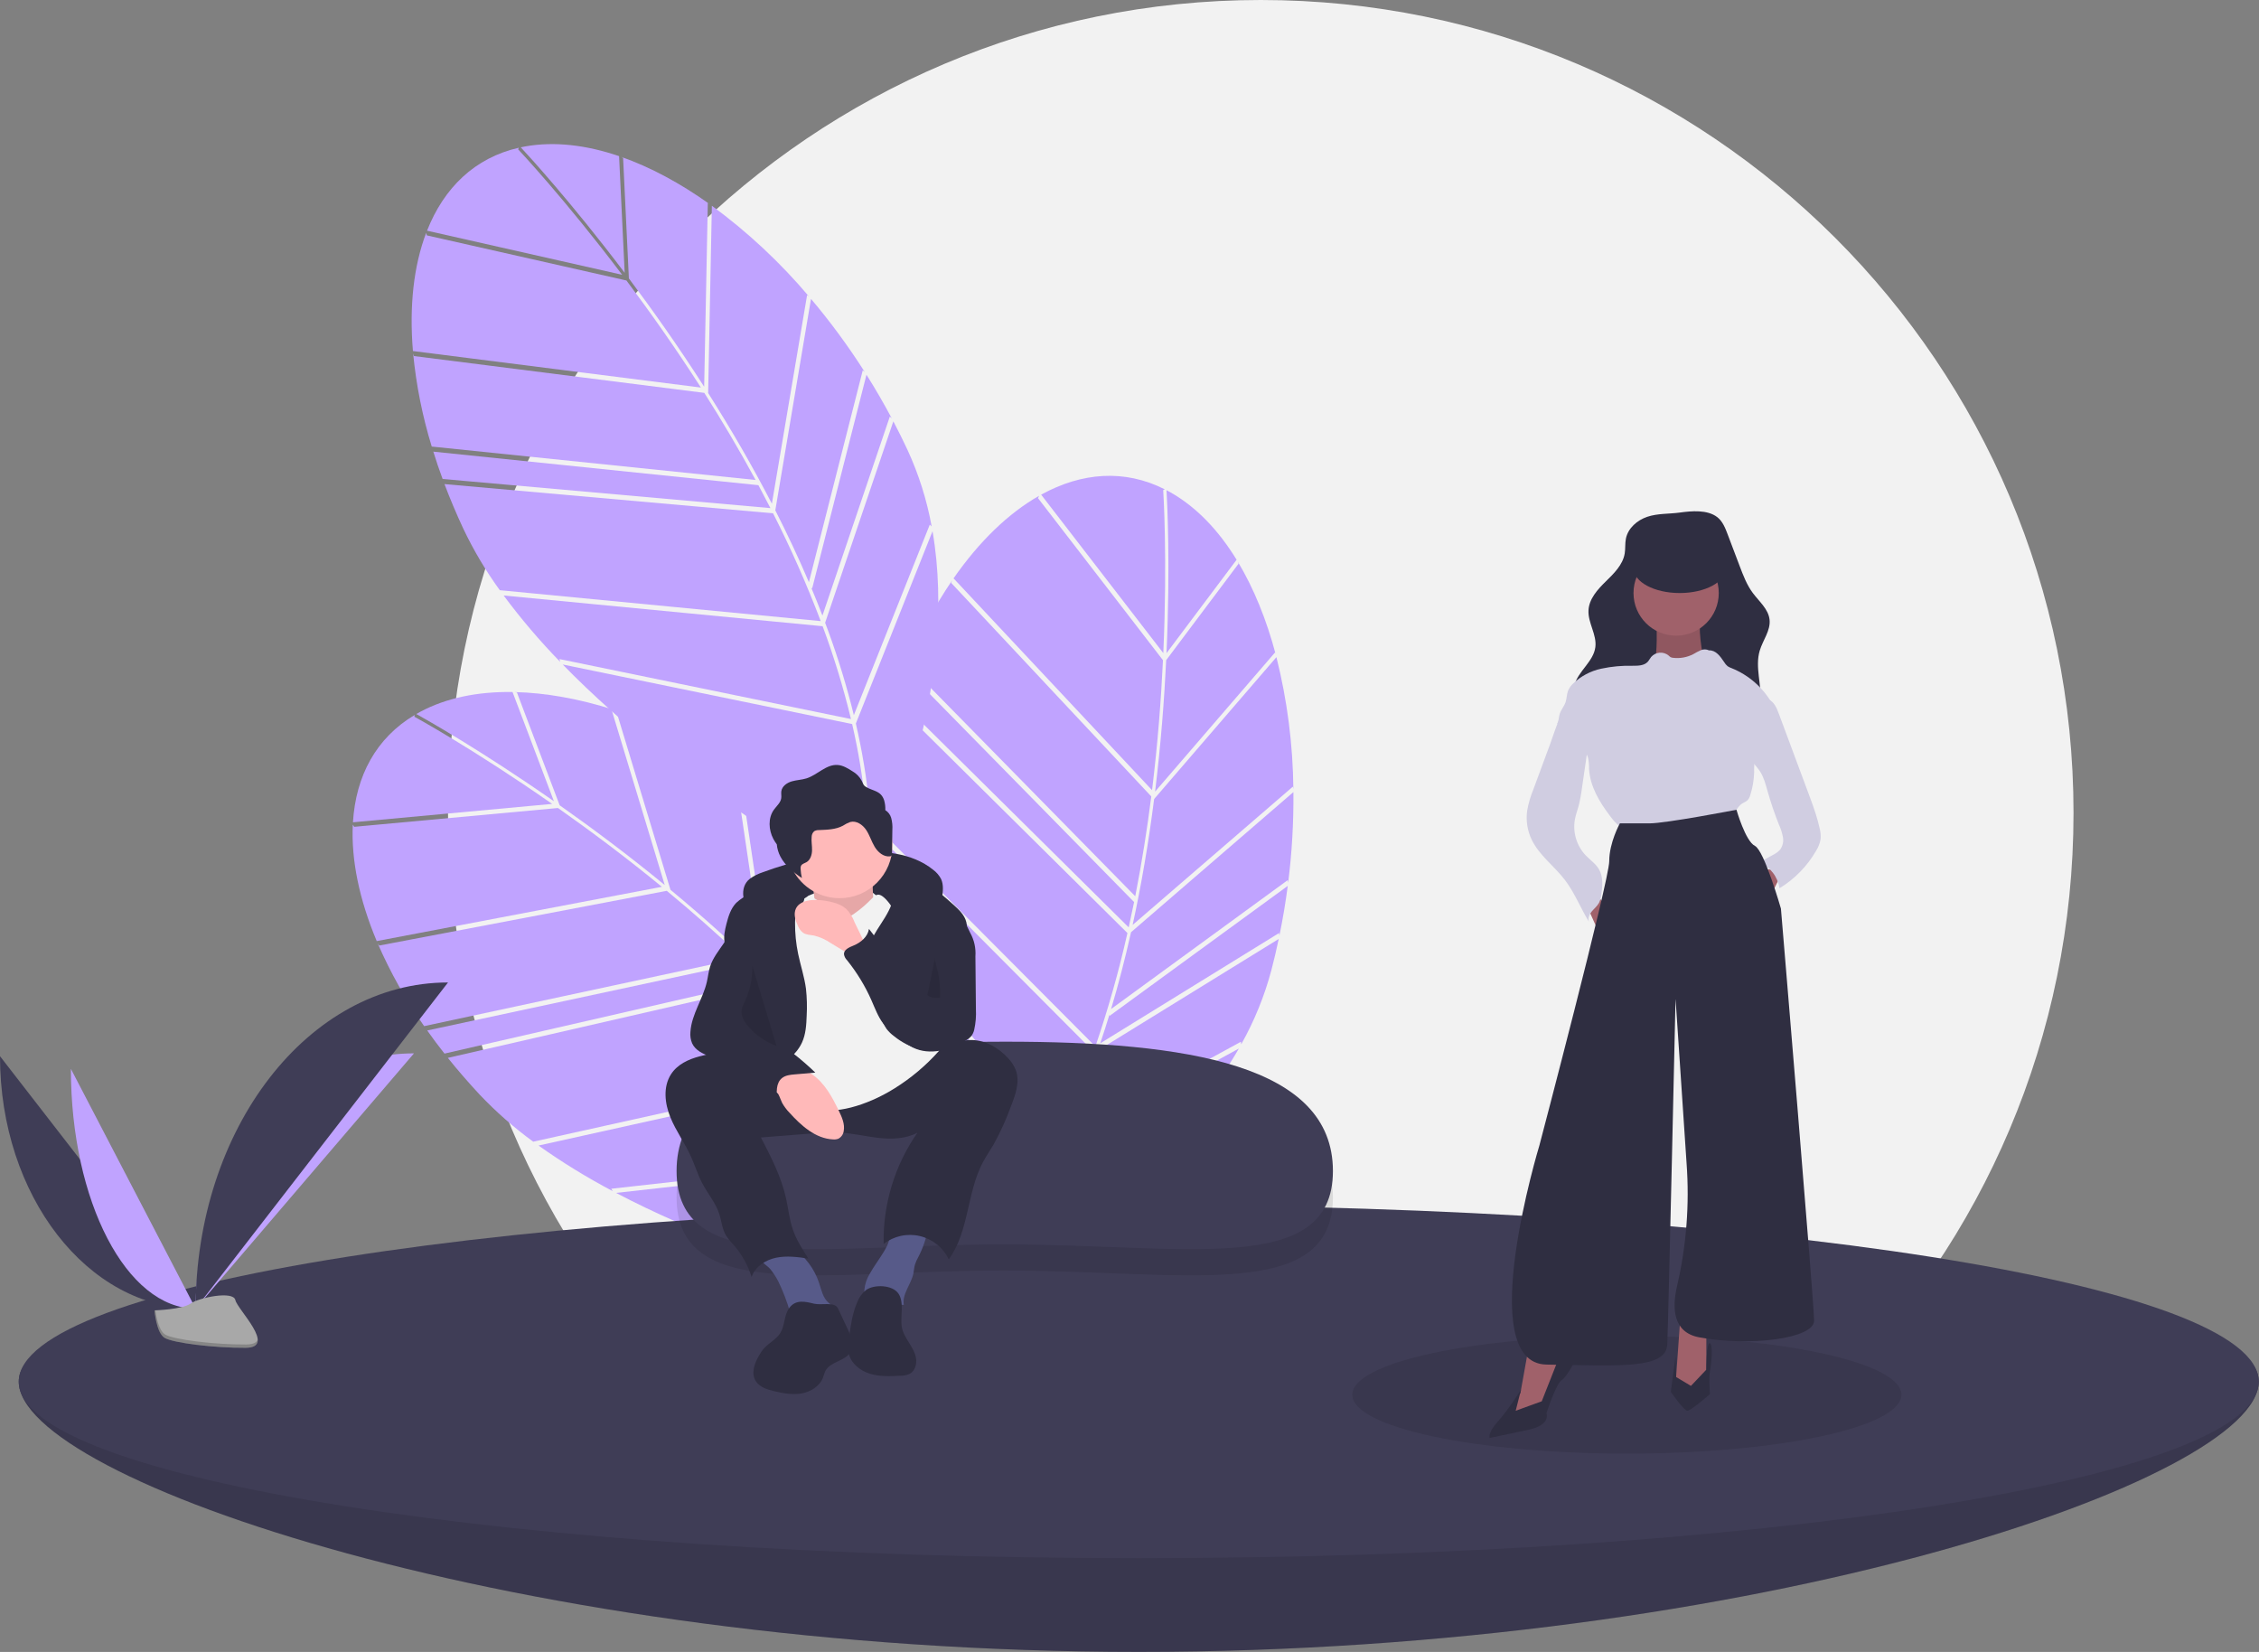<svg width="558" height="408" viewBox="0 0 558 408" fill="none" xmlns="http://www.w3.org/2000/svg">
<rect x="0" y="0" width="558" height="408" fill="#808080" stroke="none"/>
<g clip-path="url(#clip0_6:150)">
<path d="M311.425 401.522C422.302 401.522 512.186 311.638 512.186 200.761C512.186 89.884 422.302 0 311.425 0C200.548 0 110.664 89.884 110.664 200.761C110.664 311.638 200.548 401.522 311.425 401.522Z" fill="#F2F2F2"/>
<path d="M153.915 39.013L155.342 68.765C161.258 76.655 167.64 85.683 173.938 95.524L174.837 50.134L175.334 50.452C168.048 45.247 160.642 41.265 153.419 38.737L153.915 39.013Z" fill="#C0A3FF"/>
<path d="M154.302 67.382L152.92 38.563C144.808 35.796 136.937 34.879 129.743 36.162C129.368 36.228 129 36.305 128.633 36.383C130.461 38.344 141.114 49.927 154.302 67.382Z" fill="#C0A3FF"/>
<path d="M219.801 102.877L220.28 103.334C218.314 99.636 216.23 96.041 214.028 92.549L200.613 145.335L200.386 145.135C201.356 147.45 202.278 149.75 203.153 152.034L219.801 102.877Z" fill="#C0A3FF"/>
<path d="M199.365 72.868L199.859 73.263C192.766 64.859 184.703 57.325 175.838 50.818L174.922 97.072C180.783 106.322 186.03 115.433 190.664 124.405L199.365 72.868Z" fill="#C0A3FF"/>
<path d="M102.05 87.308C102.804 95.104 104.343 102.804 106.645 110.291L186.643 118.543C182.467 110.841 178.156 103.616 173.971 97.031L102.253 87.937L102.05 87.308Z" fill="#C0A3FF"/>
<path d="M109.555 118.925L109.34 118.297L190.306 125.494C189.328 123.58 188.339 121.693 187.339 119.83L107.045 111.548L106.834 110.919C107.643 113.558 108.55 116.227 109.555 118.925Z" fill="#C0A3FF"/>
<path d="M213.116 91.448L213.603 91.877C209.589 85.564 205.153 79.529 200.327 73.813L191.509 126.047C194.565 132.047 197.333 137.963 199.813 143.794L213.116 91.448Z" fill="#C0A3FF"/>
<path d="M211.404 178.703C214.622 192.628 215.841 205.794 215.036 218.055C219.564 208.408 236.783 168.442 230.346 131.196L211.404 178.703Z" fill="#C0A3FF"/>
<path d="M124.408 147.076C128.692 152.847 133.358 158.324 138.375 163.471L138.179 162.773L210.201 177.59C208.327 169.814 205.989 162.158 203.198 154.663L124.408 147.076Z" fill="#C0A3FF"/>
<path d="M153.68 67.868C139.407 48.986 128.145 37.052 127.983 36.881L128.169 36.483C117.338 38.942 109.69 46.312 105.483 56.978L153.68 67.868Z" fill="#C0A3FF"/>
<path d="M203.819 153.806C204.085 154.516 204.356 155.228 204.613 155.935C207.086 162.711 209.189 169.617 210.911 176.622L229.674 129.565L230.132 130.024C228.944 123.476 226.932 117.105 224.142 111.063C223.035 108.694 221.877 106.361 220.667 104.063L203.819 153.806Z" fill="#C0A3FF"/>
<path d="M173.133 95.719C166.899 85.995 160.589 77.075 154.741 69.277L105.438 58.137L105.27 57.514C102.193 65.62 101.067 75.578 101.999 86.699L173.133 95.719Z" fill="#C0A3FF"/>
<path d="M210.493 178.826L138.998 164.117C169.07 194.988 211.143 218.663 213.828 220.159C215.081 206.558 213.66 192.588 210.493 178.826Z" fill="#C0A3FF"/>
<path d="M202.692 153.396L202.708 153.349C199.27 144.286 195.347 135.415 190.955 126.774L109.79 119.559C111.168 123.208 112.726 126.896 114.463 130.623C116.992 135.933 120.001 141.002 123.451 145.765L202.692 153.396Z" fill="#C0A3FF"/>
<path d="M305.937 139.225L288.061 163.05C287.584 172.899 286.741 183.924 285.316 195.52L314.958 161.135L315.138 161.696C312.846 153.04 309.682 145.25 305.731 138.696L305.937 139.225Z" fill="#C0A3FF"/>
<path d="M288.141 161.322L305.458 138.243C300.975 130.939 295.498 125.212 289.139 121.611C288.808 121.424 288.475 121.248 288.143 121.074C288.3 123.751 289.117 139.466 288.141 161.322Z" fill="#C0A3FF"/>
<path d="M315.949 230.436L316.026 231.093C316.87 226.991 317.558 222.893 318.09 218.799L274.09 250.897L274.043 250.598C273.313 253.001 272.556 255.36 271.773 257.677L315.949 230.436Z" fill="#C0A3FF"/>
<path d="M319.349 194.288L319.478 194.907C319.375 183.911 317.97 172.966 315.293 162.3L285.085 197.34C283.7 208.202 281.931 218.566 279.777 228.432L319.349 194.288Z" fill="#C0A3FF"/>
<path d="M235.188 143.341C230.796 149.826 227.07 156.739 224.068 163.973L280.419 221.352C282.115 212.757 283.403 204.443 284.379 196.701L234.944 143.955L235.188 143.341Z" fill="#C0A3FF"/>
<path d="M220.803 172.479L221.038 171.858L278.806 229.042C279.273 226.945 279.716 224.86 280.134 222.787L223.574 165.196L223.813 164.577C222.753 167.126 221.75 169.76 220.803 172.479Z" fill="#C0A3FF"/>
<path d="M318.09 217.369L318.191 218.011C319.126 210.588 319.559 203.11 319.487 195.629L279.38 230.235C277.907 236.806 276.266 243.128 274.457 249.201L318.09 217.369Z" fill="#C0A3FF"/>
<path d="M261.118 283.48C254.715 296.257 247.257 307.175 238.817 316.106C248.457 311.563 287.209 291.764 306.009 258.972L261.118 283.48Z" fill="#C0A3FF"/>
<path d="M214.287 203.634C213.906 210.811 214.007 218.005 214.588 225.169L214.882 224.507L260.902 281.855C264.418 274.672 267.5 267.284 270.132 259.731L214.287 203.634Z" fill="#C0A3FF"/>
<path d="M287.352 161.299C288.403 137.653 287.341 121.278 287.325 121.043L287.721 120.855C277.811 115.841 267.221 116.639 257.177 122.17L287.352 161.299Z" fill="#C0A3FF"/>
<path d="M271.157 259.467C270.908 260.184 270.663 260.905 270.409 261.613C267.992 268.409 265.207 275.069 262.066 281.563L306.531 257.287L306.591 257.933C309.852 252.133 312.366 245.942 314.071 239.509C314.73 236.978 315.326 234.442 315.859 231.901L271.157 259.467Z" fill="#C0A3FF"/>
<path d="M284.571 195.156C285.972 183.691 286.802 172.796 287.271 163.061L256.403 123.034L256.671 122.448C249.131 126.728 241.913 133.679 235.538 142.84L284.571 195.156Z" fill="#C0A3FF"/>
<path d="M260.338 282.993L214.655 226.065C218.127 269.021 235.43 314.09 236.544 316.955C246.184 307.279 254 295.613 260.338 282.993Z" fill="#C0A3FF"/>
<path d="M270.55 258.432L270.592 258.406C273.725 249.233 276.362 239.898 278.49 230.442L220.58 173.117C219.314 176.807 218.161 180.64 217.121 184.619C215.683 190.322 214.767 196.145 214.386 202.014L270.55 258.432Z" fill="#C0A3FF"/>
<path d="M127.69 171.033L138.243 198.887C146.308 204.562 155.168 211.176 164.2 218.587L151.025 175.143L151.595 175.291C143.057 172.593 134.783 171.096 127.133 170.924L127.69 171.033Z" fill="#C0A3FF"/>
<path d="M136.827 197.894L126.604 170.913C118.034 170.789 110.265 172.349 103.82 175.793C103.484 175.972 103.158 176.159 102.833 176.347C105.178 177.647 118.889 185.369 136.827 197.894Z" fill="#C0A3FF"/>
<path d="M210.09 211.405L210.686 211.691C207.674 208.782 204.581 206.007 201.407 203.367L204.965 257.714L204.687 257.594C206.325 259.496 207.913 261.399 209.451 263.3L210.09 211.405Z" fill="#C0A3FF"/>
<path d="M181.378 189.182L181.97 189.405C172.627 183.605 162.63 178.932 152.188 175.484L165.613 219.756C174.047 226.741 181.854 233.784 189.034 240.884L181.378 189.182Z" fill="#C0A3FF"/>
<path d="M93.292 232.995C96.419 240.176 100.263 247.023 104.766 253.432L183.398 236.552C177.046 230.519 170.712 224.98 164.696 220.011L93.68 233.53L93.292 232.995Z" fill="#C0A3FF"/>
<path d="M110.203 260.743L109.804 260.213L189.029 242.031C187.508 240.513 185.984 239.024 184.457 237.562L105.535 254.504L105.14 253.971C106.725 256.231 108.413 258.488 110.203 260.743Z" fill="#C0A3FF"/>
<path d="M200.2 202.602L200.795 202.859C195.026 198.096 188.942 193.727 182.585 189.783L190.345 242.185C195.106 246.947 199.567 251.717 203.728 256.496L200.2 202.602Z" fill="#C0A3FF"/>
<path d="M225.542 286.113C232.906 298.361 238.135 310.505 241.159 322.415C242.483 311.841 246.506 268.51 228.872 235.077L225.542 286.113Z" fill="#C0A3FF"/>
<path d="M133.03 282.925C138.888 287.089 145.018 290.855 151.38 294.2L150.979 293.597L224.053 285.426C219.868 278.611 215.277 272.052 210.307 265.787L133.03 282.925Z" fill="#C0A3FF"/>
<path d="M136.386 198.548C116.975 185.002 102.576 177.134 102.369 177.021L102.423 176.585C92.882 182.272 87.887 191.644 87.182 203.089L136.386 198.548Z" fill="#C0A3FF"/>
<path d="M210.632 264.779C211.105 265.373 211.582 265.966 212.045 266.559C216.492 272.239 220.626 278.157 224.43 284.286L227.728 233.734L228.306 234.029C225.152 228.169 221.269 222.732 216.748 217.848C214.963 215.937 213.14 214.076 211.279 212.265L210.632 264.779Z" fill="#C0A3FF"/>
<path d="M163.494 219.022C154.56 211.701 145.802 205.168 137.83 199.56L87.497 204.205L87.146 203.664C86.724 212.324 88.732 222.142 93.056 232.431L163.494 219.022Z" fill="#C0A3FF"/>
<path d="M224.712 286.511L152.173 294.622C190.314 314.685 237.644 324.197 240.661 324.79C237.648 311.467 231.979 298.62 224.712 286.511Z" fill="#C0A3FF"/>
<path d="M209.433 264.738L209.434 264.688C203.363 257.132 196.89 249.907 190.043 243.047L110.622 261.274C113.061 264.318 115.682 267.344 118.486 270.352C122.533 274.62 126.961 278.51 131.715 281.974L209.433 264.738Z" fill="#C0A3FF"/>
<path d="M557.937 341.24C557.937 365.318 434.075 407.981 281.285 407.981C128.494 407.981 4.633 365.318 4.633 341.24C4.633 317.162 128.494 320.788 281.285 320.788C434.075 320.788 557.937 317.163 557.937 341.24Z" fill="#3F3D56"/>
<path opacity="0.1" d="M557.937 341.24C557.937 365.318 434.075 407.981 281.285 407.981C128.494 407.981 4.633 365.318 4.633 341.24C4.633 317.162 128.494 320.788 281.285 320.788C434.075 320.788 557.937 317.163 557.937 341.24Z" fill="black"/>
<path d="M281.285 384.837C434.075 384.837 557.937 365.318 557.937 341.24C557.937 317.163 434.075 297.644 281.285 297.644C128.494 297.644 4.633 317.163 4.633 341.24C4.633 365.318 128.494 384.837 281.285 384.837Z" fill="#3F3D56"/>
<path opacity="0.1" d="M329.248 295.672C329.248 321.904 292.684 313.791 247.914 313.791C203.145 313.791 167.124 321.904 167.124 295.672C167.124 269.44 203.683 263.735 248.453 263.735C293.222 263.735 329.248 269.44 329.248 295.672Z" fill="black"/>
<path d="M329.248 289.213C329.248 315.446 292.684 307.332 247.914 307.332C203.145 307.332 167.124 315.446 167.124 289.213C167.124 262.981 203.683 257.276 248.453 257.276C293.222 257.276 329.248 262.981 329.248 289.213Z" fill="#3F3D56"/>
<path d="M185.226 217.033C186.211 216.332 187.298 215.787 188.449 215.417C195.744 212.703 203.389 211.039 211.152 210.475C217.903 209.996 225.22 210.565 230.493 214.808C231.313 215.41 231.984 216.192 232.455 217.093C233.118 218.525 232.917 220.189 232.702 221.752C232.654 222.358 232.501 222.952 232.25 223.506C231.541 224.857 229.794 225.33 228.277 225.168C226.759 225.006 225.336 224.364 223.839 224.066C222.913 223.905 221.976 223.809 221.036 223.781L211.649 223.273C205.813 222.957 199.899 222.646 194.173 223.824C192.411 224.141 190.707 224.728 189.124 225.564C187.816 226.298 186.936 227.352 185.722 225.995C183.59 223.613 182.41 219.234 185.226 217.033Z" fill="#2F2E41"/>
<path d="M199.772 221.184C199.772 221.184 212.397 215.525 217.186 222.055C221.975 228.585 214.574 225.973 214.574 225.973L206.302 228.585L197.16 226.844L199.772 221.184Z" fill="#F2F2F2"/>
<path d="M200.425 217.048C200.425 217.048 202.166 225.32 200.86 227.497C199.554 229.674 208.261 232.721 208.261 232.721L216.533 229.238C216.533 229.238 214.356 215.742 216.533 213.13L200.425 217.048Z" fill="#FFB9B9"/>
<path opacity="0.1" d="M200.425 217.048C200.425 217.048 202.166 225.32 200.86 227.497C199.554 229.674 208.261 232.721 208.261 232.721L216.533 229.238C216.533 229.238 214.356 215.742 216.533 213.13L200.425 217.048Z" fill="black"/>
<path d="M192.267 316.511C193.438 318.938 194.4 321.46 195.144 324.05C195.156 324.136 195.186 324.218 195.232 324.291C195.279 324.364 195.34 324.426 195.411 324.474C195.483 324.522 195.565 324.554 195.65 324.569C195.735 324.583 195.822 324.579 195.906 324.557L203.65 324.548C204.605 324.547 205.888 324.24 205.878 323.285C205.871 322.613 205.184 322.195 204.674 321.759C203.256 320.549 202.887 318.555 202.3 316.786C201.159 313.379 198.96 310.426 196.023 308.356C195.626 308.045 195.169 307.819 194.681 307.692C194.19 307.621 193.69 307.648 193.21 307.772C191.85 308.046 186.774 308.985 187.733 310.962C188.146 311.813 189.676 312.7 190.318 313.495C191.065 314.434 191.718 315.444 192.267 316.511Z" fill="#575A89"/>
<path d="M219.195 307.53C218.922 308.103 218.618 308.662 218.285 309.203C217.163 311.053 215.839 312.779 214.794 314.674C214.09 315.832 213.655 317.133 213.522 318.482C213.463 319.156 213.566 319.835 213.823 320.461C214.08 321.087 214.484 321.642 215 322.08C216.124 322.933 217.665 322.972 219.063 322.774C220.46 322.575 221.849 322.174 223.256 322.28C222.781 319.595 225.046 317.232 225.612 314.565C225.771 313.816 225.795 313.039 226.008 312.304C226.237 311.631 226.531 310.982 226.884 310.366C228.012 308.17 228.809 305.82 229.249 303.391C229.303 303.096 222.366 303.048 221.715 303.189C219.684 303.628 219.981 305.846 219.195 307.53Z" fill="#575A89"/>
<path d="M165.729 265.351C163.749 268.45 164.205 272.556 165.596 275.961C166.987 279.365 169.2 282.375 170.715 285.726C171.681 287.863 172.359 290.128 173.446 292.205C174.793 294.777 176.76 297.044 177.663 299.803C178.24 301.562 178.372 303.489 179.305 305.088C179.869 305.942 180.513 306.74 181.228 307.473C183.238 309.776 184.747 312.472 185.66 315.389C186.513 312.848 189.067 311.182 191.69 310.633C194.313 310.083 197.032 310.457 199.686 310.831C198.205 308.538 196.71 306.215 195.828 303.632C194.974 301.134 194.723 298.476 194.148 295.899C192.969 290.615 190.45 285.742 187.957 280.936L200.772 279.919C202.864 279.709 204.967 279.631 207.069 279.686C210.377 279.842 213.617 280.653 216.907 281.027C220.198 281.402 223.678 281.304 226.61 279.765C221.004 287.81 218.084 297.421 218.268 307.225C219.521 306.254 220.975 305.576 222.525 305.24C224.074 304.904 225.679 304.918 227.222 305.282C228.764 305.646 230.206 306.351 231.442 307.344C232.677 308.338 233.675 309.595 234.362 311.024C239.384 304.16 238.787 294.606 242.767 287.09C243.585 285.545 244.588 284.105 245.471 282.596C247.14 279.564 248.569 276.407 249.744 273.153C250.857 270.305 251.979 267.137 250.911 264.273C250.468 263.186 249.822 262.193 249.009 261.347C246.712 258.816 243.516 256.943 240.1 256.865C234.854 256.745 230.521 260.633 225.92 263.154C220.427 266.074 214.214 267.362 208.014 266.868C201.694 266.42 195.657 264.351 189.636 262.53C186.624 261.576 183.562 260.786 180.464 260.164C177.882 259.679 175.423 260.216 172.878 260.876C170.108 261.595 167.323 262.855 165.729 265.351Z" fill="#2F2E41"/>
<path d="M220.451 208.777C220.449 212.24 219.072 215.56 216.623 218.009C214.174 220.457 210.854 221.834 207.391 221.837C206.612 221.839 205.836 221.769 205.07 221.628C202.626 221.187 200.358 220.058 198.533 218.373C196.708 216.688 195.401 214.518 194.766 212.117C194.13 209.716 194.193 207.183 194.946 204.816C195.699 202.449 197.111 200.346 199.017 198.754C200.923 197.161 203.244 196.145 205.707 195.825C208.17 195.505 210.673 195.893 212.923 196.945C215.173 197.997 217.077 199.669 218.41 201.765C219.743 203.86 220.452 206.293 220.451 208.777V208.777Z" fill="#FFB9B9"/>
<path d="M199.772 221.184C199.772 221.184 202.166 222.273 203.037 223.143C203.908 224.014 206.52 228.803 210.874 225.755C215.227 222.708 215.662 220.966 216.969 220.966C218.275 220.966 220.016 223.579 220.016 223.579L231.988 259.496C228.762 263.138 225.022 266.291 220.887 268.856C213.921 273.209 205.649 275.386 201.731 273.645C197.813 271.903 190.412 270.597 189.106 267.114C187.8 263.631 185.623 253.183 185.623 253.183L191.718 226.626L199.772 221.184Z" fill="#F2F2F2"/>
<path d="M198.091 257.51C199.04 255.459 199.178 253.139 199.258 250.881C199.386 248.645 199.327 246.402 199.081 244.175C198.695 241.263 197.747 238.458 197.148 235.582C196.623 233.059 196.368 230.488 196.387 227.912C196.396 226.736 196.481 225.499 197.121 224.513C197.568 223.825 198.267 223.293 198.546 222.522C199.094 221.01 197.741 219.426 196.258 218.804C194.453 218.127 192.477 218.047 190.623 218.577C188.783 219.109 187.006 219.836 185.322 220.746C184.048 221.289 182.876 222.047 181.858 222.985C180.507 224.384 179.912 226.331 179.432 228.216C179.048 229.724 178.707 231.297 178.999 232.826C179.474 235.309 181.498 237.176 182.577 239.462C183.829 242.116 183.745 245.209 183.247 248.101C182.748 250.994 181.864 253.822 181.591 256.744C181.318 259.667 181.737 262.808 183.568 265.102C184.314 266.037 186.338 268.252 187.704 268.002C188.777 267.805 190.333 265.443 191.197 264.694C193.694 262.531 196.657 260.607 198.091 257.51Z" fill="#2F2E41"/>
<path d="M220.901 219.764C220.939 222.193 219.868 224.501 218.61 226.577C217.351 228.654 215.872 230.618 214.945 232.862C213.792 235.672 213.557 238.774 214.272 241.725C214.538 242.73 214.859 243.72 215.233 244.69L217.618 251.233C217.939 252.262 218.405 253.24 219.001 254.137C219.541 254.825 220.173 255.433 220.881 255.946C222.693 257.409 224.778 258.496 227.015 259.145C229.267 259.789 231.671 259.652 233.835 258.756C234.065 249.886 235.49 241.088 238.072 232.599C238.548 231.032 239.07 229.382 238.702 227.786C238.29 225.998 236.854 224.656 235.488 223.43C231.313 219.681 226.722 215.743 221.134 215.237C217.9 214.945 220.873 218.009 220.901 219.764Z" fill="#2F2E41"/>
<path d="M192.33 270.381C192.662 271.029 192.868 271.735 193.195 272.385C193.678 273.257 194.276 274.06 194.971 274.774C197.882 278.001 201.441 281.217 205.783 281.412C206.214 281.452 206.649 281.397 207.057 281.251C207.424 281.063 207.74 280.788 207.976 280.45C208.212 280.112 208.362 279.722 208.413 279.312C208.721 277.626 207.977 275.944 207.232 274.401C205.616 271.055 203.799 267.626 200.775 265.468C199.265 264.434 197.541 263.755 195.73 263.482C193.92 263.21 192.072 263.351 190.325 263.896C188.749 264.381 186.138 265.228 188.223 266.665C189.805 267.756 191.413 268.586 192.33 270.381Z" fill="#FFB9B9"/>
<path d="M211.1 227.794C210.647 226.57 209.952 225.449 209.057 224.499C208.154 223.736 207.086 223.195 205.936 222.918C204.447 222.493 202.907 222.272 201.358 222.262C199.514 222.251 197.376 222.745 196.593 224.414C195.972 225.74 196.454 227.31 197.08 228.633C197.347 229.319 197.793 229.921 198.37 230.377C199.165 230.914 200.194 230.897 201.136 231.077C202.598 231.448 203.982 232.075 205.224 232.93L208.454 234.882L214.001 238.234C213.854 238.146 213.906 234.342 213.736 233.719C213.187 231.711 211.952 229.695 211.1 227.794Z" fill="#FFB9B9"/>
<path d="M194.942 323.065C193.644 324.828 193.905 327.35 192.755 329.213C191.758 330.829 189.88 331.676 188.634 333.108C188.236 333.583 187.881 334.093 187.574 334.632C186.418 336.569 185.478 339.051 186.617 340.998C187.533 342.565 189.458 343.177 191.224 343.594C193.457 344.122 195.776 344.544 198.034 344.141C200.292 343.738 202.499 342.355 203.304 340.207C203.462 339.667 203.65 339.137 203.867 338.617C205.091 336.208 208.93 336.182 210.182 333.787C211.059 332.112 210.253 330.086 209.448 328.375L206.988 323.149C206.171 321.415 202.862 322.412 201.137 321.996C198.887 321.454 196.561 320.857 194.942 323.065Z" fill="#2F2E41"/>
<path d="M213.969 318.575C212.962 319.368 212.192 320.423 211.743 321.624C210.526 324.433 210.108 327.512 209.702 330.546C209.47 331.753 209.447 332.99 209.631 334.205C210.156 336.683 212.401 338.508 214.818 339.266C217.235 340.023 219.827 339.907 222.357 339.782C223.173 339.803 223.984 339.639 224.727 339.301C225.998 338.6 226.495 336.952 226.277 335.517C226.059 334.081 225.275 332.804 224.507 331.572C223.74 330.34 222.955 329.063 222.735 327.628C222.365 325.214 223.409 321.671 221.926 319.487C220.439 317.298 215.953 317.185 213.969 318.575Z" fill="#2F2E41"/>
<path d="M220.123 201.97C219.891 201.189 219.379 200.521 218.685 200.093C218.721 199.256 218.618 198.42 218.381 197.616C217.59 195.278 215.717 195.412 213.949 194.378C213.182 193.93 213.229 193.533 212.83 192.797C212.307 191.831 211.523 191.031 210.568 190.489C209.434 189.766 208.236 189.022 206.895 188.93C204.075 188.738 201.913 191.39 199.218 192.242C198.03 192.617 196.753 192.632 195.559 192.987C194.365 193.342 193.174 194.188 192.996 195.421C192.913 195.991 193.058 196.575 192.975 197.144C192.809 198.275 191.817 199.067 191.153 199.997C189.684 202.054 189.852 204.961 191.027 207.199C191.274 207.662 191.557 208.105 191.874 208.524C191.972 209.582 192.275 210.611 192.768 211.553C193.943 213.791 195.964 215.463 198.076 216.853C197.903 216.111 197.798 215.354 197.763 214.593C197.733 214.339 197.766 214.082 197.859 213.844C198.094 213.352 198.715 213.222 199.189 212.952C200.17 212.395 200.555 211.161 200.584 210.032C200.612 208.904 200.373 207.774 200.491 206.651C200.496 206.393 200.554 206.139 200.663 205.905C200.772 205.671 200.929 205.462 201.123 205.292C201.486 205.086 201.899 204.987 202.316 205.008C204.326 204.926 206.427 204.889 208.201 203.938C208.773 203.558 209.387 203.247 210.032 203.012C211.539 202.619 213.08 203.675 213.948 204.968C214.817 206.261 215.25 207.799 216.052 209.135C216.853 210.471 218.237 211.662 219.787 211.503C219.874 211.504 219.961 211.485 220.04 211.45C220.12 211.414 220.191 211.363 220.25 211.298C220.317 211.178 220.346 211.04 220.335 210.903L220.422 204.98C220.493 203.967 220.392 202.949 220.123 201.97Z" fill="#2F2E41"/>
<path d="M178.79 232.952C177.544 234.791 176.107 236.558 175.422 238.671C175.019 239.913 174.894 241.225 174.603 242.498C173.632 246.736 170.827 250.501 170.545 254.839C170.446 255.804 170.588 256.777 170.957 257.673C171.762 259.423 173.687 260.346 175.524 260.926C177.361 261.506 179.333 261.924 180.799 263.173C181.538 263.881 182.207 264.657 182.798 265.491C185.19 268.466 188.408 270.667 192.048 271.819C191.76 269.838 191.625 267.45 193.209 266.226C194.066 265.563 195.211 265.445 196.291 265.352L201.392 264.911C197.99 261.612 194.241 258.691 190.21 256.2C188.799 255.329 187.264 254.409 186.62 252.882C186.287 251.897 186.149 250.858 186.213 249.82C186.178 246.027 185.857 242.241 185.252 238.496C184.832 235.895 184.276 233.318 183.64 230.761C183.462 230.044 182.407 226.825 181.108 227.578C180.802 227.755 180.516 229.797 180.337 230.221C179.912 231.18 179.394 232.095 178.79 232.952V232.952Z" fill="#2F2E41"/>
<path d="M237.541 226.005L239.624 230.337C240.628 232.119 241.085 234.156 240.938 236.195L241.061 249.191C241.157 250.927 241.014 252.669 240.634 254.366C240.504 254.925 240.26 255.451 239.916 255.911C239.562 256.307 239.146 256.643 238.684 256.903C234.741 259.367 229.629 260.767 225.464 258.703C224.51 258.194 223.603 257.602 222.753 256.933C221.093 255.704 219.409 254.451 218.167 252.8C216.867 251.072 216.122 249.004 215.248 247.027C213.678 243.48 211.651 240.154 209.216 237.134C208.813 236.735 208.551 236.215 208.469 235.654C208.444 234.515 209.795 233.954 210.849 233.521C212.649 232.78 214.347 231.352 214.648 229.428C218.476 234.449 222.701 239.753 228.742 241.587C228.836 241.648 228.946 241.682 229.058 241.685C229.17 241.688 229.282 241.661 229.38 241.607C229.478 241.552 229.56 241.472 229.616 241.375C229.673 241.278 229.702 241.167 229.7 241.054C230.043 239.62 230.164 238.142 230.415 236.689C230.875 234.042 231.761 231.487 233.039 229.123C233.754 227.798 236.071 222.947 237.541 226.005Z" fill="#2F2E41"/>
<path opacity="0.1" d="M185.849 238.533C185.906 241.609 185.253 244.656 183.94 247.437C183.598 248.052 183.346 248.712 183.192 249.399C182.964 250.862 183.797 252.279 184.749 253.414C186.627 255.646 189.063 257.341 191.809 258.326" fill="black"/>
<path opacity="0.1" d="M231.083 235.941C230.776 236.767 231.055 237.679 231.291 238.528C231.977 240.988 232.297 243.536 232.241 246.089C232.251 246.134 232.25 246.18 232.237 246.224C232.225 246.268 232.202 246.309 232.17 246.341C232.138 246.374 232.098 246.398 232.054 246.412C232.011 246.426 231.964 246.428 231.919 246.419C230.914 246.481 229.764 246.487 229.082 245.746" fill="black"/>
<path opacity="0.1" d="M401.849 359.002C439.303 359.002 469.666 352.496 469.666 344.47C469.666 336.444 439.303 329.938 401.849 329.938C364.394 329.938 334.032 336.444 334.032 344.47C334.032 352.496 364.394 359.002 401.849 359.002Z" fill="black"/>
<path d="M435.758 214.755L430.914 219.6L435.758 224.444L440.602 214.755H435.758Z" fill="#A0616A"/>
<path d="M436.848 172.752C438.208 173.308 438.854 174.829 439.367 176.205L445.651 193.091L446.874 196.377C447.473 197.989 448.074 199.602 448.581 201.245C448.902 202.285 449.185 203.335 449.431 204.395C449.685 205.303 449.783 206.248 449.72 207.188C449.551 208.223 449.173 209.213 448.61 210.098C446.424 213.905 443.31 217.099 439.559 219.381C439.343 217.985 438.78 216.665 437.922 215.543C437.064 214.42 435.938 213.531 434.647 212.956L437.896 211.169C438.584 210.847 439.202 210.394 439.717 209.836C440.032 209.4 440.256 208.906 440.375 208.382C440.494 207.859 440.507 207.316 440.412 206.788C440.217 205.733 439.893 204.706 439.448 203.73C438.358 201.009 437.412 198.232 436.614 195.412C436.142 193.743 435.708 192.029 434.773 190.569C433.925 189.244 432.696 188.185 431.925 186.814C430.75 184.725 430.78 182.152 431.299 179.812C431.737 177.836 432.471 175.935 433.089 174.011C433.575 172.5 435.393 172.156 436.848 172.752Z" fill="#D0CDE1"/>
<path d="M406.889 127.639C404.39 128.483 402.127 130.456 401.615 133.043C401.378 134.243 401.523 135.489 401.324 136.696C400.861 139.493 398.665 141.629 396.64 143.613C394.615 145.597 392.523 147.903 392.376 150.734C392.214 153.835 394.462 156.739 394.073 159.819C393.621 163.398 389.842 165.717 388.907 169.201C388.283 171.527 389.048 174.033 390.306 176.087C392.703 180.001 396.8 182.658 401.163 184.083C405.526 185.507 410.172 185.807 414.762 185.855C420.35 185.913 426.417 185.434 430.616 181.746C433.014 179.62 434.52 176.666 434.832 173.477C435.231 169.205 433.448 164.791 434.678 160.68C435.452 158.093 437.393 155.73 437.104 153.045C436.82 150.42 434.528 148.56 432.955 146.439C431.486 144.459 430.595 142.121 429.722 139.816L426.734 131.928C426.146 130.377 425.501 128.747 424.192 127.729C421.741 125.824 417.801 126.198 414.935 126.591C412.276 126.956 409.446 126.775 406.889 127.639Z" fill="#2F2E41"/>
<path d="M409.201 153.633C409.201 153.633 409.493 162.408 408.616 163.285C407.738 164.162 412.125 170.012 412.125 170.012L420.022 169.72L424.117 166.502L420.607 161.823C420.607 161.823 419.145 154.218 420.315 152.463C421.485 150.708 409.201 153.633 409.201 153.633Z" fill="#A0616A"/>
<path opacity="0.1" d="M409.201 153.633C409.201 153.633 409.493 162.408 408.616 163.285C407.738 164.162 412.125 170.012 412.125 170.012L420.022 169.72L424.117 166.502L420.607 161.823C420.607 161.823 419.145 154.218 420.315 152.463C421.485 150.708 409.201 153.633 409.201 153.633Z" fill="black"/>
<path d="M390.92 221.343L395.892 232.457L399.695 227.777L392.09 217.833L390.92 221.343Z" fill="#A0616A"/>
<path d="M377.612 332.633L375.565 344.04L372.055 349.012L374.103 350.182L377.612 349.597L381.707 348.134L383.462 341.408L386.68 332.633H377.612Z" fill="#A0616A"/>
<path d="M415.05 325.613L413.88 341.993L416.805 344.332L421.485 340.238V328.246L415.05 325.613Z" fill="#A0616A"/>
<path d="M414.027 156.997C419.842 156.997 424.556 152.282 424.556 146.467C424.556 140.652 419.842 135.938 414.027 135.938C408.211 135.938 403.497 140.652 403.497 146.467C403.497 152.282 408.211 156.997 414.027 156.997Z" fill="#A0616A"/>
<path d="M422.152 160.629C421.836 160.477 421.492 160.395 421.141 160.389C420.791 160.382 420.444 160.451 420.123 160.59C419.484 160.873 418.864 161.196 418.266 161.558C416.729 162.357 414.987 162.674 413.267 162.467C413.065 162.452 412.868 162.401 412.683 162.317C412.488 162.195 412.308 162.05 412.148 161.885C411.524 161.378 410.728 161.133 409.928 161.202C409.127 161.271 408.385 161.649 407.857 162.254C407.548 162.64 407.336 163.1 406.999 163.461C406.125 164.395 404.683 164.433 403.403 164.431C400.75 164.357 398.097 164.6 395.502 165.155C392.895 165.718 390.494 166.99 388.564 168.831C388.037 169.327 387.618 169.925 387.332 170.589C386.979 171.499 387.025 172.521 386.708 173.444C386.355 174.472 385.572 175.315 385.256 176.355C385.017 177.139 385.05 178.01 384.651 178.725C386.36 180.205 387.808 182.178 389.518 183.657C390.649 184.637 391.834 185.696 392.26 187.131C392.451 188.016 392.536 188.921 392.513 189.826C392.724 194.152 395.071 198.077 397.695 201.523C398.414 202.545 399.275 203.46 400.252 204.24C401.578 205.143 403.084 205.748 404.666 206.012C407.654 206.624 410.73 206.621 413.78 206.59C416.931 206.559 420.139 206.492 423.135 205.513C424.66 205.087 426.031 204.235 427.089 203.057C428.321 201.544 428.802 199.354 430.483 198.363C430.89 198.176 431.276 197.946 431.633 197.676C431.976 197.304 432.218 196.852 432.338 196.361C432.926 194.524 433.25 192.613 433.3 190.685C433.257 189.528 433.335 188.369 433.534 187.228C433.825 186.223 434.249 185.261 434.794 184.368L438.278 178.05C438.561 177.536 438.488 176.78 438.513 176.194C438.488 175.35 438.228 174.529 437.764 173.822C435.504 169.828 431.954 166.721 427.697 165.01C427.361 164.895 427.041 164.739 426.746 164.544C426.397 164.251 426.103 163.899 425.875 163.505C424.951 162.112 423.821 160.542 422.152 160.629Z" fill="#D0CDE1"/>
<path d="M378.729 195.042C378.042 196.712 377.538 198.452 377.225 200.231C376.888 202.689 377.285 205.191 378.364 207.424C380.241 211.289 383.938 213.91 386.547 217.324C388.971 220.496 390.414 224.298 392.513 227.694C392.147 226.83 392.592 225.829 393.191 225.106C393.79 224.383 394.556 223.784 394.995 222.954C395.294 222.312 395.482 221.623 395.551 220.918C395.864 218.812 396.033 216.524 394.96 214.686C394.152 213.302 392.756 212.383 391.651 211.223C390.545 210.042 389.733 208.618 389.279 207.066C388.825 205.514 388.742 203.876 389.037 202.286C389.25 201.192 389.641 200.141 389.934 199.065C390.297 197.619 390.571 196.152 390.756 194.673L392.073 185.626C392.424 183.22 392.72 180.557 391.357 178.544C391.091 178.122 390.724 177.774 390.288 177.532C389.928 177.367 389.544 177.259 389.151 177.212C387.717 176.977 385.775 176.35 385.076 177.886C384.231 179.74 383.643 181.76 382.935 183.672L378.729 195.042Z" fill="#D0CDE1"/>
<path d="M428.928 199.992C428.928 199.992 411.54 203.355 407.446 203.355H400.134C400.134 203.355 397.501 208.035 397.501 212.715C397.501 217.394 380.245 282.911 380.245 282.911C380.245 282.911 363.866 336.728 382 337.02C400.134 337.313 411.54 338.19 411.833 332.048C412.125 325.906 413.88 246.643 413.88 246.643L416.61 287.4C417.344 297.489 416.561 307.632 414.286 317.49C412.976 323.016 413.18 329.074 419.73 330.293C432.307 332.633 448.101 330.586 448.101 326.198C448.101 321.811 439.911 224.414 439.911 224.414C439.911 224.414 435.817 210.082 433.477 208.912C431.137 207.743 428.928 199.992 428.928 199.992Z" fill="#2F2E41"/>
<path d="M374.395 348.427L380.83 346.087L385.217 334.973L389.897 334.388C389.897 334.388 387.264 339.945 385.802 340.822C384.339 341.7 382 349.012 382 349.012C382 349.012 383.17 351.937 377.612 353.107C372.055 354.277 367.96 355.154 367.96 355.154C367.96 355.154 367.375 353.984 370.008 351.059C372.64 348.135 375.714 343.211 375.714 343.211L374.395 348.427Z" fill="#2F2E41"/>
<path d="M413.88 334.973L412.71 343.747C412.71 343.747 415.928 348.427 416.805 348.427C417.683 348.427 422.362 344.332 422.362 344.332C422.362 344.332 422.07 339.945 422.362 338.775C422.655 337.605 423.24 332.048 422.362 331.755C421.485 331.463 421.485 338.274 421.485 338.274L417.683 342.285L414.016 340.087L413.88 334.973Z" fill="#2F2E41"/>
<path d="M414.904 146.467C421.204 146.467 426.311 143.717 426.311 140.325C426.311 136.933 421.204 134.183 414.904 134.183C408.604 134.183 403.497 136.933 403.497 140.325C403.497 143.717 408.604 146.467 414.904 146.467Z" fill="#2F2E41"/>
<path d="M0 260.86C0 295.316 21.616 323.197 48.328 323.197Z" fill="#3F3D56"/>
<path d="M48.328 323.197C48.328 288.354 72.45 260.16 102.26 260.16Z" fill="#C0A3FF"/>
<path d="M17.51 263.984C17.51 296.713 31.294 323.197 48.328 323.197Z" fill="#C0A3FF"/>
<path d="M48.328 323.197C48.328 278.675 76.209 242.649 110.665 242.649Z" fill="#3F3D56"/>
<path d="M38.161 323.636C38.161 323.636 45.015 323.425 47.081 321.954C49.146 320.483 57.623 318.727 58.136 321.086C58.648 323.445 68.436 332.818 60.698 332.881C52.96 332.943 42.719 331.675 40.657 330.419C38.595 329.164 38.161 323.636 38.161 323.636Z" fill="#A8A8A8"/>
<path opacity="0.2" d="M60.836 332.059C53.098 332.122 42.857 330.854 40.795 329.598C39.225 328.642 38.599 325.21 38.39 323.627C38.245 323.633 38.161 323.636 38.161 323.636C38.161 323.636 38.595 329.164 40.657 330.42C42.719 331.675 52.96 332.943 60.698 332.881C62.931 332.863 63.703 332.068 63.661 330.891C63.35 331.602 62.498 332.046 60.836 332.059Z" fill="black"/>
</g>
<defs>
<clipPath id="clip0_6:150">
<rect width="557.937" height="407.981" fill="white"/>
</clipPath>
</defs>
</svg>
